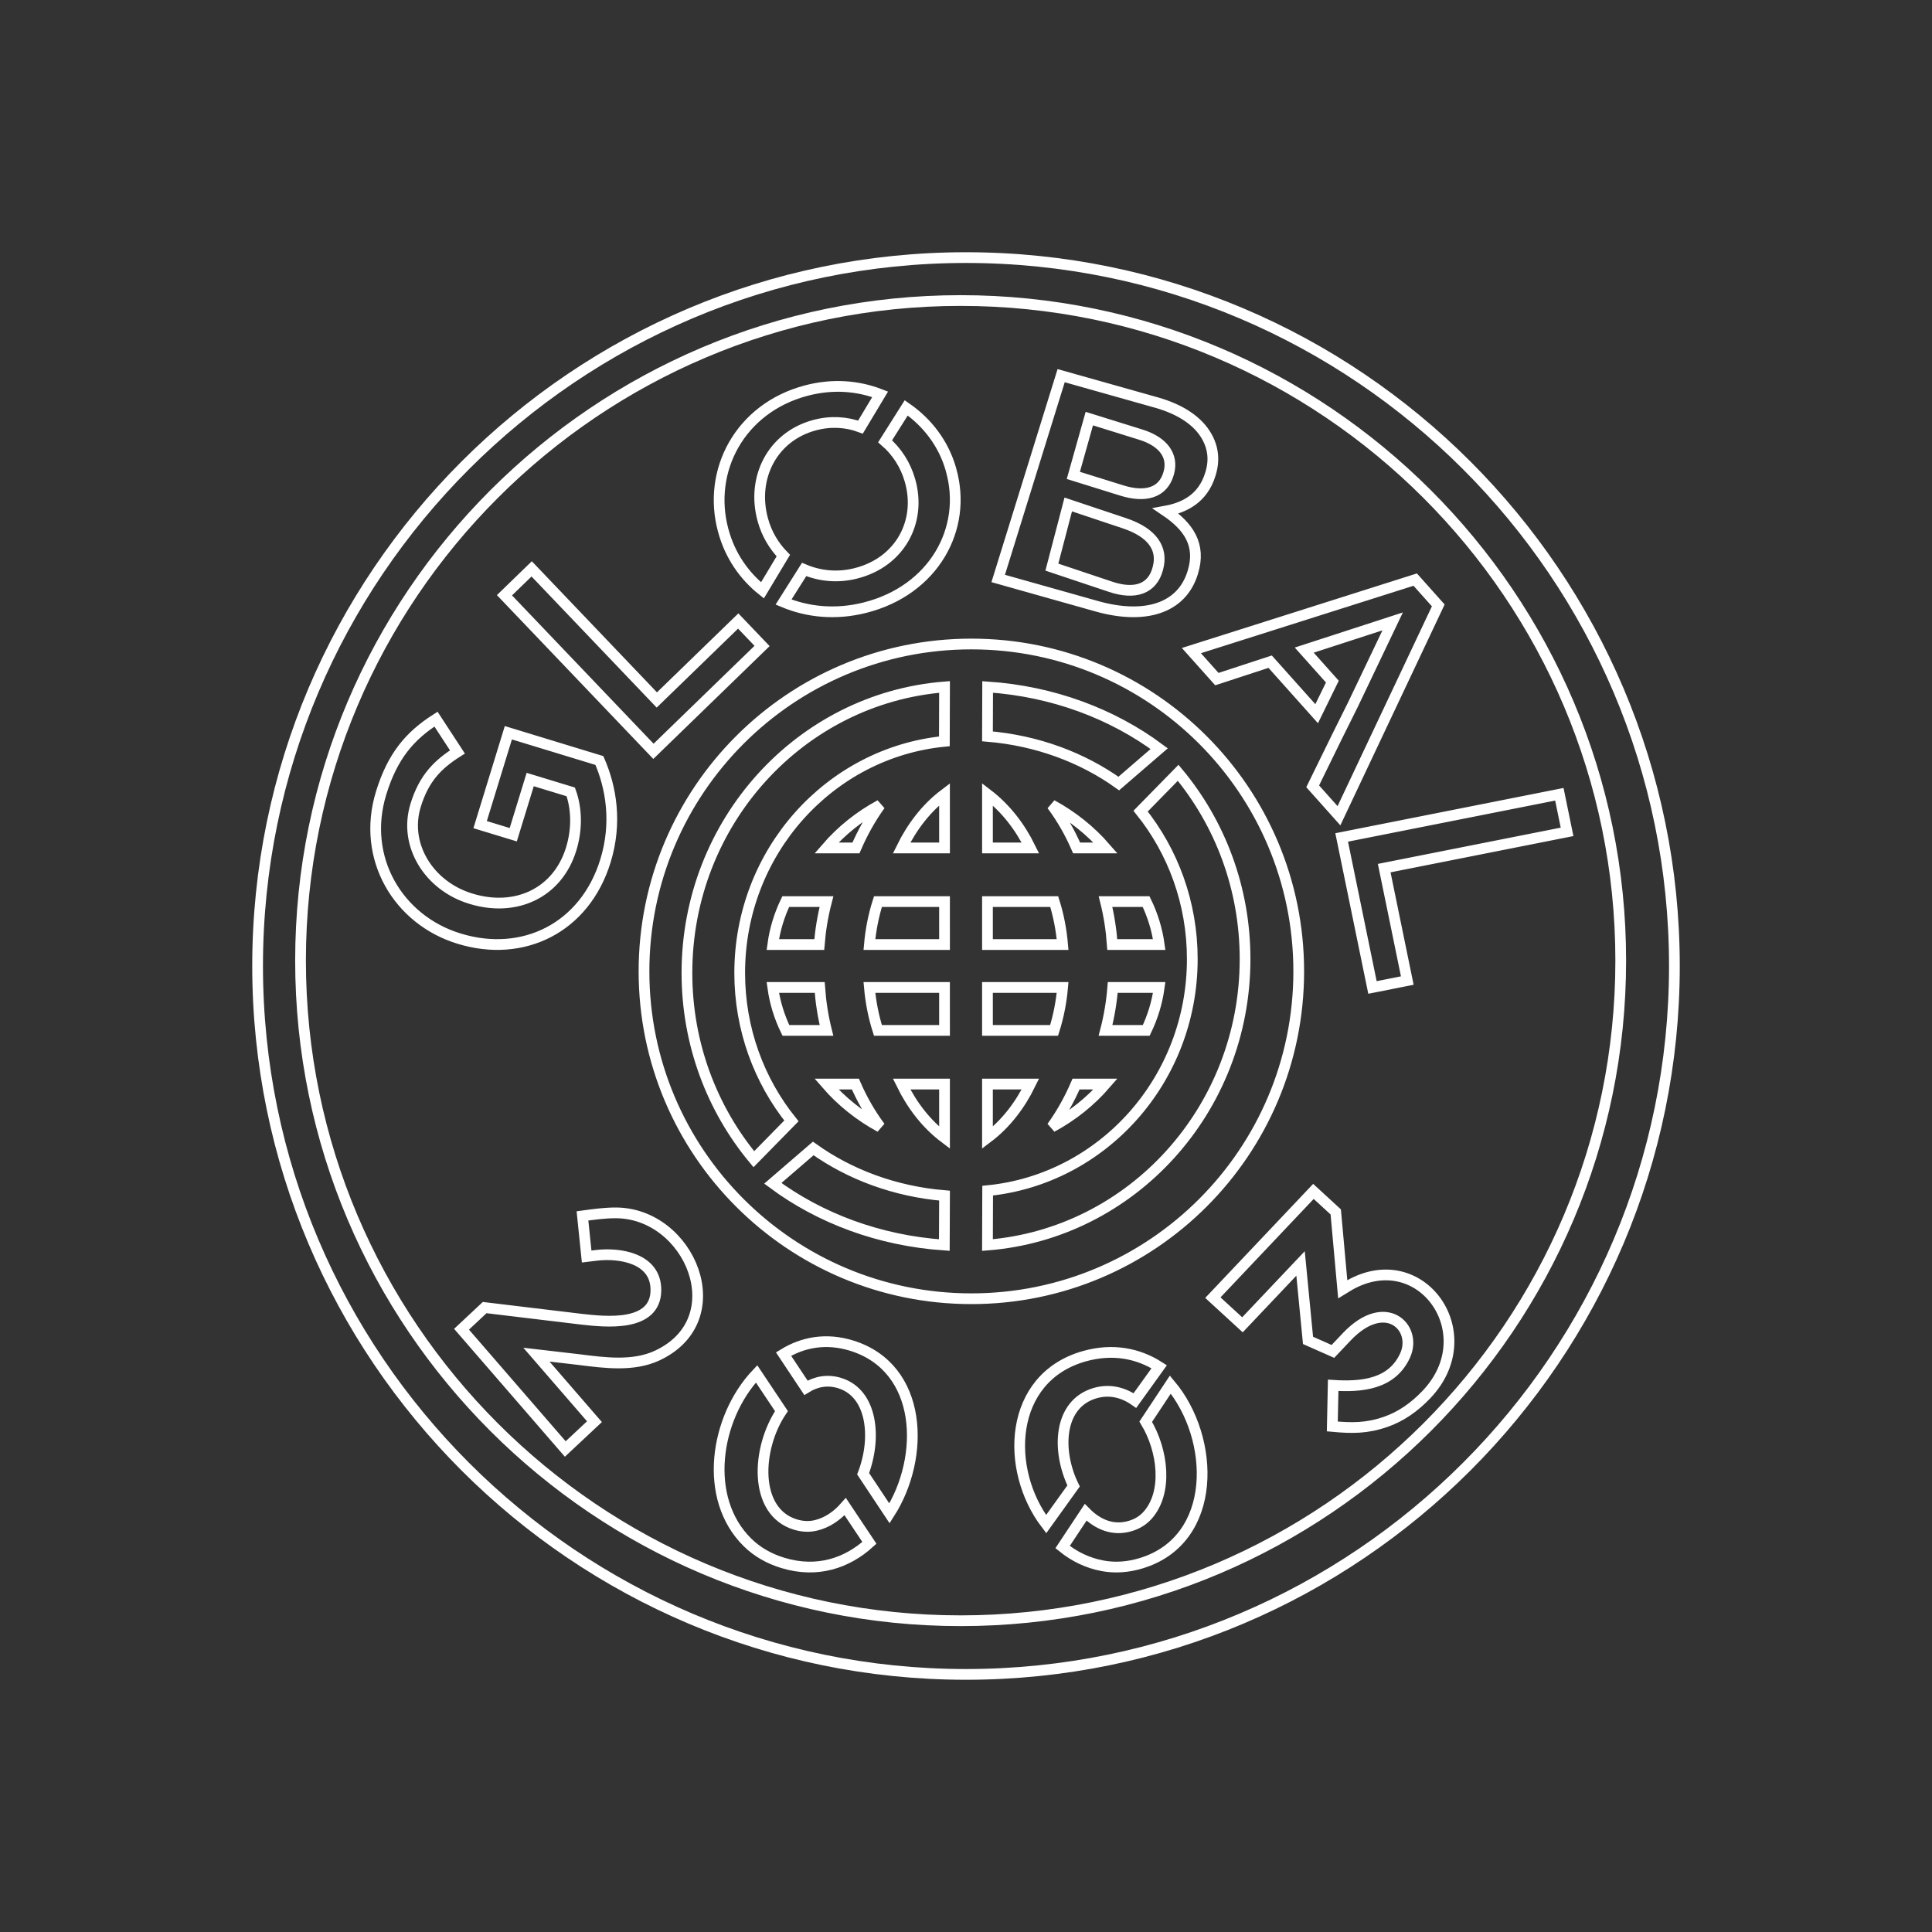 <?xml version="1.0" encoding="UTF-8"?>
<svg width="180px" height="180px" viewBox="0 0 180 180" version="1.1" xmlns="http://www.w3.org/2000/svg" xmlns:xlink="http://www.w3.org/1999/xlink">
    <rect x="0" y="0" width="180" height="180" fill="#333333" stroke="none"/>
    <title>Global 2003</title>
    <g id="Global-2003" stroke="none" stroke-width="1" fill="none" fill-rule="evenodd">
        <path d="M92,116 L92.017,110.932 C102.718,109.872 111.083,100.615 111.083,89.353 C111.083,84.117 109.277,79.316 106.268,75.57 L109.767,72 C113.653,76.669 116,82.728 116,89.353 C116,103.411 105.427,114.933 92,116 L92,116 Z M92,79 L92,74 C93.732,75.328 95.041,77.051 96,79 L92,79 Z M92,88 L92,84 L98.22,84 C98.633,85.304 98.883,86.652 99,88 L92,88 Z M96,101 C95.037,102.965 93.725,104.698 92,106 L92,101 L96,101 Z M92,96 L92,92 L99,92 C98.882,93.338 98.626,94.69 98.208,96 L92,96 Z M103.628,88 C103.533,86.651 103.327,85.308 103,84 L106.78,84 C107.389,85.255 107.806,86.597 108,88 L103.628,88 Z M103,96 C103.346,94.672 103.567,93.325 103.672,92 L108,92 C107.808,93.401 107.396,94.744 106.794,96 L103,96 Z M98,75 C99.919,76.041 101.613,77.401 103,79 L100.306,79 C99.69,77.586 98.927,76.24 98,75 L98,75 Z M100.253,101 L103,101 C101.615,102.602 99.919,103.962 98,105 C98.893,103.762 99.642,102.413 100.253,101 L100.253,101 Z M92.016,64 C98.096,64.41 103.63,66.507 108,69.751 L104.235,73 C100.841,70.575 96.623,68.988 92,68.604 L92.016,64 Z M87.981,116 C81.904,115.589 76.37,113.492 72,110.247 L75.767,107 C79.159,109.425 83.378,111.011 88,111.395 L87.981,116 Z M79.747,79 L77,79 C78.385,77.397 80.079,76.037 82,75 C81.107,76.238 80.358,77.587 79.747,79 L79.747,79 Z M79.695,101 C80.31,102.414 81.074,103.759 82,105 C80.082,103.959 78.386,102.599 77,101 L79.695,101 Z M72,88 C72.191,86.598 72.603,85.255 73.205,84 L77,84 C76.655,85.328 76.434,86.675 76.329,88 L72,88 Z M76.37,92 C76.467,93.349 76.672,94.692 77,96 L73.219,96 C72.61,94.745 72.192,93.402 72,92 L76.37,92 Z M87.999,101 L88,106 C86.275,104.697 84.965,102.964 84,101 L87.999,101 Z M87.998,92 L88,96 L81.794,96 C81.376,94.69 81.119,93.338 81,92 L87.998,92 Z M84,79 C84.966,77.037 86.276,75.303 87.998,74 L88,79 L84,79 Z M87.999,84 L88,88 L81,88 C81.119,86.662 81.377,85.311 81.796,84 L87.999,84 Z M64,90.646 C64,76.589 74.572,65.067 88,64 L87.985,69.068 C77.283,70.126 68.916,79.384 68.916,90.646 C68.916,95.881 70.724,100.684 73.734,104.431 L70.233,108 C66.346,103.331 64,97.27 64,90.646 L64,90.646 Z M121,90.5 C121,73.655 107.345,60 90.5,60 C73.656,60 60,73.655 60,90.5 C60,107.345 73.655,121 90.5,121 C107.345,121 121,107.345 121,90.5 L121,90.5 Z M42.819,87.463 L42.761,87.445 C37.107,85.72 33.644,79.951 35.507,73.891 C36.583,70.386 38.228,68.532 40.621,67 L42.618,70.057 C40.811,71.205 39.508,72.473 38.723,75.029 C37.583,78.734 39.978,82.542 43.843,83.721 L43.9,83.739 C48.054,85.005 51.952,83.209 53.214,79.102 C53.798,77.206 53.722,75.297 53.177,73.779 L49.397,72.627 L47.819,77.769 L44.732,76.829 L47.362,68.268 L55.844,70.855 C56.936,73.354 57.505,76.64 56.41,80.202 C54.476,86.491 48.703,89.256 42.819,87.463 L42.819,87.463 Z M82.871,141 L80.416,137.305 C81.694,133.971 81.289,129.804 78.235,128.86 C77.088,128.505 76.02,128.716 75.089,129.298 L73,126.155 C74.809,125.042 76.978,124.638 79.342,125.369 C86.011,127.432 86.228,135.76 82.871,141 L82.871,141 Z M61.224,126.297 C59.003,127.331 56.335,126.972 54,126.677 L49.977,126.21 L55.385,132.454 L52.666,135 L43,123.841 L45.156,121.824 L54.241,122.916 C56.335,123.144 61.072,123.693 61.109,120.223 C61.142,117.227 57.764,116.695 55.573,116.957 L54.657,117.067 L54.268,113.283 C55.284,113.144 56.296,113.004 57.322,113 C64.277,112.97 68.45,122.934 61.224,126.297 L61.224,126.297 Z M78.747,140.369 L81,143.744 C78.904,145.649 76.123,146.579 72.945,145.615 C71.66,145.224 70.554,144.595 69.655,143.714 C65.465,139.61 66.607,132.112 70.488,128 L72.806,131.471 C70.464,134.948 70.179,140.846 74.102,142.038 C74.784,142.243 75.425,142.263 76.042,142.11 C77.081,141.857 77.996,141.225 78.747,140.369 L78.747,140.369 Z M100.022,138.443 L97.468,142 C93.594,136.922 93.933,128.386 100.988,126.366 C103.67,125.599 106.064,126.093 108,127.338 L105.737,130.487 C104.657,129.729 103.392,129.403 102.049,129.787 C98.594,130.776 98.417,135.16 100.022,138.443 L100.022,138.443 Z M109.038,129 C113.236,133.989 113.509,143.446 106.335,145.638 C105.107,146.013 103.893,146.102 102.709,145.88 C101.311,145.617 100.065,145 99,144.136 L101.146,140.899 C102.285,142.058 103.734,142.655 105.328,142.167 C105.978,141.969 106.496,141.642 106.903,141.191 C108.814,139.081 108.382,135.16 106.745,132.46 L109.038,129 Z M132.915,129.906 C131.769,131.117 130.5,131.987 129.105,132.47 C127.332,133.085 125.952,133.069 124.128,132.898 L124.209,129.068 C126.825,129.233 129.67,129.001 130.909,126.288 C132.094,123.693 129.098,120.717 125.46,124.561 L124.184,125.908 L121.865,124.881 L121.17,117.712 L115.757,123.429 L113,120.898 L122.37,111 L124.448,112.911 L125.1,120.123 L125.763,119.718 C132.439,115.982 138.247,124.275 132.915,129.906 L132.915,129.906 Z M67.382,49.424 C65.866,43.852 68.946,38.029 75.101,36.394 C77.579,35.736 79.941,35.937 82,36.737 L80.167,39.792 C78.872,39.309 77.413,39.208 75.914,39.606 C71.934,40.662 70.013,44.538 71.058,48.386 L71.074,48.443 C71.43,49.747 72.107,50.867 72.98,51.763 L71.037,55 C69.319,53.632 68.014,51.744 67.398,49.48 L67.382,49.424 Z M125,78.023 L145.282,74 L146,77.502 L128.963,80.881 L131.114,91.356 L127.87,92 L125,78.023 Z M111,60.614 L131.853,54 L134,56.404 L124.748,76 L122.3,73.259 L122.913,72.006 L122.936,71.959 L124.571,68.622 L126.049,65.649 L127.299,63.032 L127.301,63.027 L129.751,57.894 L121.513,60.569 L124.133,63.504 L122.67,66.494 L118.338,61.647 L113.373,63.271 L111,60.614 Z M82.463,41.115 L84.431,38 C86.401,39.362 87.905,41.318 88.589,43.704 L88.603,43.762 C90.177,49.259 86.979,55.002 80.589,56.614 C77.84,57.307 75.234,57.027 73,56.092 L74.918,53.057 C76.36,53.666 78.016,53.854 79.739,53.418 C83.869,52.376 85.871,48.58 84.787,44.783 L84.77,44.728 C84.357,43.283 83.54,42.044 82.463,41.115 L82.463,41.115 Z M60.881,70 L47,55.458 L49.536,53 L61.195,65.215 L68.778,57.857 L71,60.184 L60.881,70 Z M99.526,47 L104.766,48.752 C107.374,49.625 108.357,51.114 107.887,52.906 L107.873,52.967 C107.373,54.882 105.737,55.428 103.481,54.672 L98,52.838 L99.526,47 Z M101.489,39 L106.276,40.491 C108.415,41.155 109.332,42.493 108.893,44.059 L108.876,44.116 C108.363,45.936 106.681,46.37 104.543,45.707 L100,44.292 L101.489,39 Z M111.118,53.368 L111.133,53.314 C111.929,50.749 110.709,49.026 108.622,47.614 C110.32,47.301 112.058,46.471 112.76,44.204 L112.777,44.148 C113.172,42.879 113.036,41.727 112.418,40.642 C111.622,39.244 110.02,38.148 107.757,37.508 L98.865,35 L93,53.895 L102.174,56.481 C106.593,57.728 110.07,56.742 111.118,53.368 L111.118,53.368 Z M89.5,151 C55.589,151 28,123.411 28,89.499 C28,55.589 55.589,28 89.5,28 C123.411,28 151,55.589 151,89.499 C151,123.411 123.411,151 89.5,151 L89.5,151 Z M89.999,24 C53.607,24 24,53.607 24,89.999 C24,126.392 53.607,156 89.999,156 C126.392,156 156,126.392 156,89.999 C156,53.607 126.392,24 89.999,24 L89.999,24 Z" id="Fill-1-Copy" stroke="#FFFFFF"></path>
    </g>
</svg>